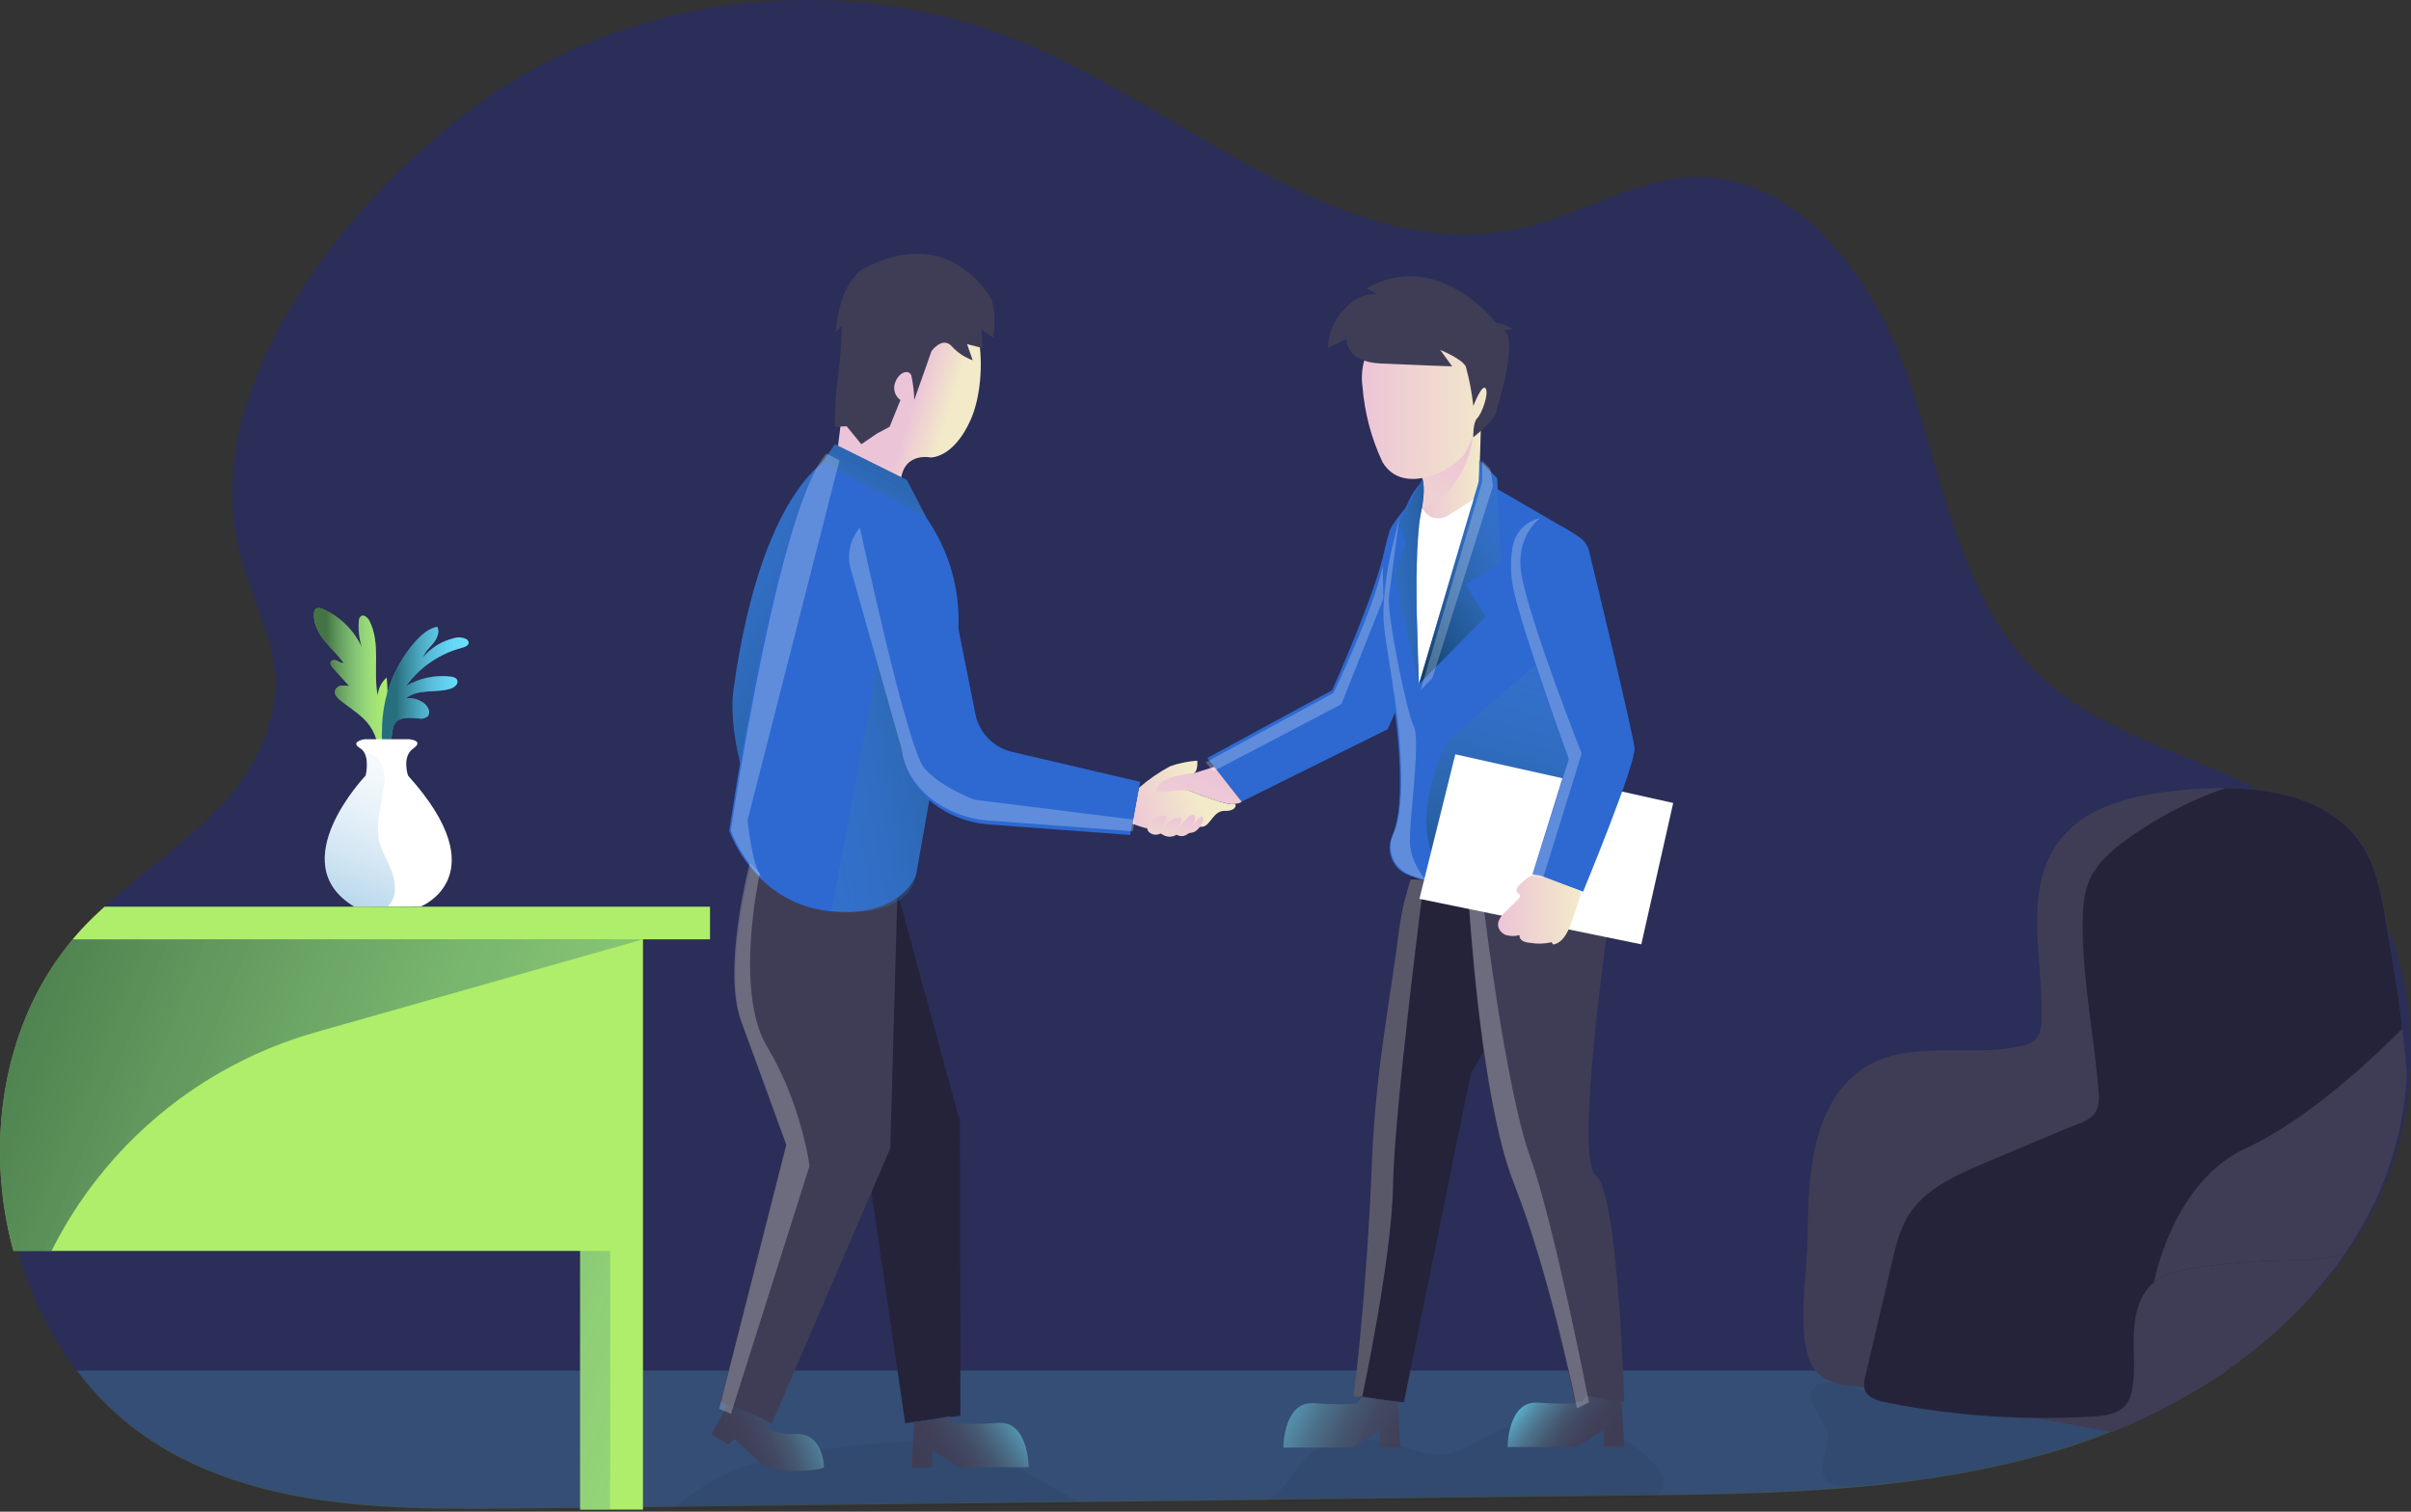 <svg width="606" height="380" viewBox="0 0 606 380" fill="none" xmlns="http://www.w3.org/2000/svg">
<rect x="0" y="0" width="606" height="380" fill="#333333" stroke="none"/>
<g clip-path="url(#clip0_172_395)">
<path opacity="0.18" d="M605.867 269.114C605.268 280.856 602.264 292.351 597.04 302.886C588.522 319.794 575.267 333.606 559.577 344.288C550.824 350.204 541.475 355.189 531.683 359.159C526.294 361.363 520.794 363.287 515.206 364.923C481.369 374.818 445.664 375.303 410.444 375.714L162.55 378.611L129.949 378.986C119.577 379.111 109.007 379.184 98.547 378.611C78.59 377.538 59.002 374.134 41.826 364.335C32.981 359.254 25.259 352.435 19.125 344.288C7.481 328.931 1.184 309.347 0.883 289.83V287.779C1.008 268.732 6.893 249.905 19.133 235.284C19.913 234.357 20.707 233.439 21.538 232.549C23.267 230.682 25.157 228.873 27.143 227.065C39.788 215.663 56.486 205.445 64.055 190.757C77.369 164.91 60.767 154.361 58.582 129.007C54.904 86.37 98.098 37.374 133.186 17.812C170.907 -3.271 218.426 -5.8 258.192 11.115C300.267 29.023 339.533 68.021 383.918 57.023C398.189 53.488 411.297 44.784 426.001 44.526C453.174 44.005 472.034 71.623 480.494 97.455C488.953 123.288 493.543 152.443 513.654 170.725C528.086 183.84 547.984 188.772 565.461 197.484C570.769 200.058 575.795 203.174 580.46 206.783C590.758 214.913 597.835 225.948 601.91 238.21C605.144 248.175 606.487 258.656 605.867 269.114Z" fill="#0019FF"/>
<path opacity="0.18" d="M559.731 344.531C546.102 353.665 531.132 360.625 515.361 365.158C483.73 374.413 450.474 375.45 417.527 375.861L410.62 375.95L319.613 377.016L273.389 377.56L170.502 378.758L162.697 378.846L130.089 379.228C119.717 379.353 109.154 379.419 98.686 378.846C78.708 377.802 59.119 374.399 41.928 364.592C33.112 359.5 25.42 352.676 19.316 344.531H559.731Z" fill="#68E1FD"/>
<path opacity="0.05" d="M459.426 361.041C459.64 364.107 457.462 367.069 458.08 370.076C458.992 374.487 464.031 373.752 468.548 373.421C479.523 372.524 493.558 370.848 504.246 368.091C514.139 365.533 521.341 363.063 530.771 360.005C531.507 359.762 531.279 357.674 531.315 356.903C531.374 355.881 530.021 355.498 528.998 355.432C519.671 355.131 510.241 355.432 501.09 353.594C496.978 352.756 492.947 351.477 488.776 350.999C483.627 350.419 478.478 351.051 473.329 350.661C469.599 350.375 460.515 346.295 457.05 347.971C451.857 350.536 459.169 357.336 459.426 361.041ZM243.318 363.805C254.094 366.827 262.811 373.222 272.3 378.177C238.002 378.564 203.706 378.961 169.413 379.368C172.29 376.626 175.503 374.259 178.976 372.325C190.252 366.018 203.5 364.562 216.344 363.225C225.318 362.284 234.594 361.365 243.318 363.805ZM418.233 372.862C418.077 373.844 417.655 374.764 417.012 375.523C416.784 375.818 416.592 376.139 416.438 376.479L409.531 376.567L318.51 377.611C320.16 376.33 321.656 374.863 322.967 373.237C324.865 370.885 326.38 368.216 328.587 366.172C335.104 360.13 345.425 361.254 353.869 363.967C356.437 364.805 359.018 365.761 361.725 365.724C366.521 365.665 370.641 362.548 374.966 360.402C388.552 353.624 406.537 357.255 416.424 368.775C417.395 369.966 418.358 371.348 418.233 372.862Z" fill="#000405"/>
<path d="M369.685 269.827L352.862 352.506L341.556 351.213L340.254 351.058C340.254 351.058 343.49 326.549 344.888 291.594C345.808 268.438 349.772 249.53 351.67 233.813C352.258 229.483 353.243 225.216 354.613 221.066C356.908 214.112 360.402 207.606 364.845 208.275C374.657 209.745 387.582 218.221 389.288 223.529C392.26 232.792 369.685 269.827 369.685 269.827Z" fill="#25233A"/>
<path opacity="0.24" d="M357.922 221.302C357.922 221.302 350.383 279.656 350.14 297.865C349.897 316.074 342.401 351.058 342.401 351.058L341.533 351.213L340.231 351.058C340.231 351.058 343.468 326.549 344.866 291.594C345.785 268.438 349.75 249.53 351.648 233.813C352.235 229.483 353.22 225.216 354.59 221.066C355.706 221.016 356.824 221.095 357.922 221.302Z" fill="white"/>
<path d="M408.252 352.374H395.784C395.782 352.35 395.782 352.325 395.784 352.301C395.445 350.617 389.163 319.521 380.285 296.997C373.664 280.2 370.465 245.987 369.251 228.476C368.765 221.86 368.574 217.626 368.574 217.626C368.574 217.626 393.967 210.135 397.262 213.458C400.558 216.781 404.302 231.836 404.302 231.836C404.302 231.836 395.607 291.454 401.139 295.498C406.67 299.541 408.252 352.374 408.252 352.374Z" fill="#3F3D56"/>
<path d="M210.378 114.091C210.378 114.091 191.886 119.788 184.397 173.129C181.69 192.36 198.903 226.33 198.903 226.33L210.378 114.091Z" fill="#2D69D1"/>
<path opacity="0.61" d="M210.378 114.091C210.378 114.091 191.886 119.788 184.397 173.129C181.69 192.36 198.903 226.33 198.903 226.33L210.378 114.091Z" fill="url(#paint0_linear_172_395)"/>
<path d="M196.873 219.67C195.739 219.482 194.577 219.569 193.483 219.921C192.389 220.274 191.395 220.883 190.584 221.697C189.773 222.511 189.168 223.507 188.82 224.602C188.472 225.697 188.391 226.859 188.583 227.991C189.995 236.327 192.688 247.898 197.41 254.456C205.377 265.431 216.263 280.575 216.263 280.575L227.518 357.763L241.398 355.888L241.273 281.92L225.605 224.411L196.873 219.67Z" fill="#25233A"/>
<path d="M225.569 224.411L223.767 288.661L194.012 357.814L184.045 353.572L181.146 352.33L197.624 287.492C197.624 287.492 191.209 269.849 186.487 256.985C181.956 244.642 188.12 220.184 188.635 218.214V218.082L225.569 224.411Z" fill="#3F3D56"/>
<path d="M348.779 183.318L312.066 201.505L305.21 192.779L303.452 190.529L334.818 173.511C334.818 173.511 345.594 149.568 347.933 138.563C348.382 136.52 348.831 134.888 349.25 133.484C350.066 130.933 357.856 121.92 360.475 121.384C363.094 120.847 360.144 128.889 361.887 130.94C363.801 133.753 364.78 137.097 364.683 140.497C364.984 147.319 348.779 183.318 348.779 183.318Z" fill="#2D69D1"/>
<path d="M397.217 204.614C397.217 204.614 378.982 226.514 357.959 221.302C356.512 220.937 355.095 220.46 353.722 219.875C352.831 219.493 352.024 218.937 351.348 218.241C350.673 217.545 350.141 216.723 349.785 215.821C349.429 214.919 349.255 213.955 349.273 212.986C349.291 212.016 349.5 211.06 349.89 210.172C351.92 205.57 351.979 198.917 351.795 192.779C351.368 178.657 347.793 163.374 347.528 157.015C347.352 152.95 348.007 147.194 349.206 141.445C351.317 131.227 355.127 121.045 358.996 120.457C370.501 118.686 374.444 121.817 374.444 121.817L394.084 133.219C403.838 143.437 399.086 159.434 397.217 204.614Z" fill="#2D69D1"/>
<path d="M368.39 146.936L373.414 155.023L359.504 169.086L356.643 171.982L371.759 120.781L371.818 115.657L373.738 117.62V117.627L376.253 120.2L377.217 141.401L368.39 146.936Z" fill="#2D69D1"/>
<path opacity="0.61" d="M395.35 159.015L393.216 214.215C393.216 214.215 363.204 228.469 359.239 212.451C356.172 200.071 364.021 185.95 364.021 185.95L395.35 159.015Z" fill="url(#paint1_linear_172_395)"/>
<path d="M365.793 189.625L356.768 225.948L412.54 237.386L420.558 201.85L365.793 189.625Z" fill="white"/>
<path d="M372.208 107.556C372.208 107.718 372.009 115.944 371.722 121.178C371.516 125.228 369.619 128.081 366.72 130.903C365.037 132.661 363.012 134.057 360.769 135.005C360.227 135.205 359.64 135.252 359.073 135.14C358.506 135.029 357.98 134.763 357.554 134.373C357.127 133.983 356.817 133.483 356.656 132.928C356.496 132.373 356.491 131.784 356.643 131.227C356.93 130.139 357.217 128.875 357.437 127.551C357.908 124.824 358.114 121.869 357.371 119.781C357.352 119.703 357.327 119.627 357.297 119.553C356.856 118.473 357.297 117.296 358.298 116.113C359.703 114.444 362.16 112.753 364.609 111.327C367.069 109.928 369.606 108.669 372.208 107.556Z" fill="url(#paint2_linear_172_395)"/>
<path d="M359.041 127C358.537 127.252 358.003 127.44 357.452 127.559C357.923 124.831 358.129 121.876 357.386 119.788L358.313 116.113L359.011 113.378L364.624 111.327L370.31 109.254C368.942 119.369 363.528 124.875 359.041 127Z" fill="url(#paint3_linear_172_395)"/>
<path d="M357.496 78.813C355.27 78.949 353.096 79.544 351.111 80.561C349.126 81.577 347.372 82.992 345.96 84.718C344.548 86.444 343.509 88.443 342.906 90.589C342.304 92.735 342.153 94.983 342.461 97.191C342.975 103.759 344.675 110.179 347.478 116.142C352.767 125.111 366.051 117.686 368.148 113.981C370.244 110.276 378.152 93.515 374.812 88.759C372.605 85.466 366.118 78.416 357.496 78.813Z" fill="url(#paint4_linear_172_395)"/>
<path d="M343.431 72.49L346.168 73.887C344.537 73.854 342.921 74.209 341.454 74.922C339.987 75.635 338.711 76.687 337.73 77.989C335.231 80.495 333.818 83.883 333.795 87.421L338.436 85.216C338.436 85.216 338.091 90.942 346.888 91.361C355.686 91.78 364.999 92.096 364.999 92.096L362.012 87.972C362.012 87.972 367.485 90.178 368.441 92.17C369.318 95.406 369.948 98.704 370.324 102.035C370.324 102.035 372.494 96.382 373.399 97.624C374.304 98.867 372.457 103.983 371.317 105.108C370.177 106.233 370.368 109.6 370.265 109.879C370.162 110.158 375.716 105.534 375.959 103.946C376.202 102.359 381.704 86.303 378.092 82.951L380.299 82.782C379.004 81.908 377.528 81.34 375.981 81.121C375.981 81.121 361.49 62.243 343.431 72.49Z" fill="#3F3D56"/>
<path d="M286.247 198.057C288.651 195.958 291.284 194.136 294.095 192.624C296.299 191.848 298.598 191.373 300.929 191.213C300.929 191.213 301.312 194.425 299.458 194.639C297.604 194.852 296.06 197.667 296.06 197.667C296.06 197.667 307.954 202.534 309.594 202.078C311.235 201.622 310.911 203.989 307.902 203.835C304.894 203.681 304.158 207.886 302.077 207.827C299.995 207.768 296.699 209.054 293.639 209.165C290.547 208.907 287.509 208.199 284.621 207.062L286.247 198.057Z" fill="url(#paint5_linear_172_395)"/>
<path d="M240.214 163.918L230.239 219.971C230.239 219.971 226.797 230.696 208.981 229.094C202.462 228.543 196.331 225.771 191.614 221.243L191.327 220.971L191.128 220.765C187.716 217.392 185.043 213.346 183.279 208.885C183.279 208.885 194.725 129.874 206.745 116.12C207.944 114.753 209.143 114.025 210.349 114.091C213.641 114.53 216.785 115.734 219.529 117.605C227.24 122.348 233.339 129.306 237.03 137.568C240.72 145.831 241.83 155.015 240.214 163.918Z" fill="#2D69D1"/>
<path opacity="0.61" d="M221.464 162.065L208.959 229.087C208.959 229.087 228.121 231.718 230.217 219.971L236.124 185.883L221.464 162.065Z" fill="url(#paint6_linear_172_395)"/>
<path d="M210.378 114.091C210.378 114.091 212.283 99.675 213.048 90.303C213.813 80.93 216.873 68.374 232.615 69.984C248.356 71.594 248.408 95.375 244.061 105.328C239.713 115.282 233.895 114.995 233.895 114.995C233.895 114.995 226.053 113.29 226.348 122.714L210.378 114.091Z" fill="url(#paint7_linear_172_395)"/>
<path d="M216.19 67.992C213.898 70.193 212.244 72.971 211.401 76.034C210.695 78.516 210.217 81.058 209.974 83.628L211.578 81.871C211.498 86.269 211.172 90.66 210.599 95.022C210.002 99.086 209.755 103.193 209.864 107.299L212.806 107.152L216.484 111.665L220.544 108.916L223.597 107.291L226.319 100.572C225.644 100.085 225.148 99.389 224.909 98.591C224.669 97.794 224.7 96.94 224.995 96.162C225.995 93.419 228.481 92.787 229.063 94.405C229.506 96.42 229.752 98.473 229.798 100.536L234.138 88.252C234.138 88.252 236.86 84.436 239.243 87.061C240.673 88.648 242.479 89.851 244.495 90.56L243.061 86.502L246.996 87.509L246.687 82.819L249.63 84.87C249.63 84.87 250.917 77.276 248.423 73.909C245.93 70.543 235.999 57.097 216.19 67.992Z" fill="#3F3D56"/>
<path d="M286.578 196.535L284.584 207.062L284.047 209.893L248.143 207.217C238.205 206.364 228.452 199.571 227.216 189.64L214.792 145.804C214.232 144.007 214.137 142.097 214.516 140.253C214.896 138.41 215.737 136.692 216.961 135.262C218.185 133.831 219.753 132.734 221.517 132.073C223.28 131.413 225.183 131.21 227.047 131.484C229.412 131.836 231.632 132.845 233.453 134.395C235.273 135.946 236.622 137.976 237.345 140.254L245.164 179.488C245.624 181.792 246.737 183.914 248.372 185.602C250.006 187.291 252.092 188.473 254.381 189.008L286.578 196.535Z" fill="#2D69D1"/>
<path d="M305.21 192.771L300.208 194.33C300.208 194.33 293.956 194.889 291.874 196.668C289.792 198.447 290.954 199.248 290.954 199.248C290.954 199.248 297.575 198.278 299.002 198.829C300.429 199.38 307.409 202.152 309.616 202.115C311.823 202.078 312.066 201.505 312.066 201.505L305.21 192.771Z" fill="url(#paint8_linear_172_395)"/>
<path d="M290.123 205.864C290.491 205.536 290.931 205.299 291.408 205.171C291.884 205.044 292.384 205.029 292.867 205.129C292.975 205.147 293.075 205.199 293.154 205.276C293.201 205.365 293.226 205.465 293.226 205.566C293.226 205.668 293.201 205.767 293.154 205.857C292.822 206.977 292.294 208.03 291.594 208.966C292.374 208.702 292.735 207.834 293.227 207.18C293.599 206.689 294.076 206.288 294.624 206.006C295.171 205.723 295.775 205.567 296.39 205.548C296.538 205.534 296.687 205.564 296.817 205.636C297.119 205.842 296.986 206.312 296.817 206.643C296.508 207.261 296.206 207.886 295.898 208.51C296.674 207.382 297.578 206.346 298.59 205.423C298.829 205.163 299.134 204.973 299.473 204.872C299.642 204.819 299.825 204.83 299.987 204.902C300.149 204.973 300.28 205.101 300.355 205.261C300.418 205.457 300.418 205.668 300.355 205.864C300.141 206.714 299.767 207.515 299.252 208.224C299.874 207.199 300.653 206.279 301.562 205.496C301.626 205.421 301.708 205.362 301.8 205.325C301.892 205.288 301.992 205.274 302.091 205.283C302.203 205.32 302.295 205.399 302.349 205.504C302.658 206.018 302.349 206.673 302.025 207.187C301.429 208.136 300.672 209.15 299.561 209.319C299.311 209.331 299.064 209.375 298.825 209.451C298.654 209.539 298.494 209.645 298.347 209.767C297.965 210.03 297.514 210.176 297.05 210.186C296.586 210.197 296.129 210.072 295.736 209.826C295.199 210.167 294.575 210.343 293.939 210.332C293.304 210.322 292.686 210.125 292.161 209.767C292.044 209.656 291.892 209.589 291.731 209.577C291.57 209.565 291.41 209.609 291.278 209.701C290.799 209.864 290.282 209.875 289.797 209.731C289.312 209.588 288.884 209.297 288.571 208.9C287.909 207.937 289.395 206.474 290.123 205.864Z" fill="url(#paint9_linear_172_395)"/>
<path d="M397.91 224.139L385.625 219.897L385.206 219.75L394.158 190.992C394.158 190.992 382.389 158.684 380.432 148.745C379.801 145.452 379.771 142.073 380.344 138.769C380.633 137.054 381.433 135.465 382.641 134.213C383.848 132.96 385.407 132.101 387.111 131.749C389.018 131.33 391.011 131.59 392.746 132.484C394.277 133.278 395.752 134.177 397.159 135.174C398.288 135.994 399.088 137.187 399.418 138.541C401.624 147.598 410.503 184.545 410.834 188.052C411.194 192.073 397.91 224.139 397.91 224.139Z" fill="#2D69D1"/>
<path d="M381.998 222.338C381.395 222.912 380.821 223.941 381.461 224.485C381.616 224.617 381.829 224.691 381.954 224.852C382.263 225.242 381.88 225.786 381.527 226.131L378.585 228.991C377.496 230.042 376.312 231.358 376.562 232.85C376.682 233.382 376.944 233.87 377.32 234.265C377.695 234.66 378.171 234.946 378.695 235.093C379.751 235.367 380.861 235.355 381.91 235.056C381.892 235.365 381.965 235.673 382.121 235.941C382.277 236.209 382.508 236.425 382.785 236.563C383.348 236.828 383.958 236.978 384.58 237.004C386.373 237.324 388.213 237.274 389.987 236.857C390.119 237.055 390.251 237.247 390.391 237.438C392.716 237.026 393.981 234.541 394.805 232.336C395.629 230.131 396.467 227.675 397.173 225.301C397.304 224.981 397.328 224.628 397.24 224.294C397.129 224.097 396.98 223.926 396.8 223.791C396.62 223.655 396.414 223.559 396.195 223.507C393.385 222.441 390.582 221.353 387.765 220.302C385.161 219.332 383.977 220.493 381.998 222.338Z" fill="url(#paint10_linear_172_395)"/>
<path d="M183.029 352.911L178.8 360.6L183.052 363.033L184.633 361.769L191.489 368.076C191.489 368.076 193.938 369.76 199.933 369.745C205.928 369.73 207.113 368.885 207.113 368.885C207.113 368.885 207.113 360.064 199.757 360.468C192.401 360.872 191.893 356.689 191.893 356.689L183.029 352.911Z" fill="url(#paint11_linear_172_395)"/>
<path d="M229.827 357.527L229.136 368.892H234.285V364.599L241.273 368.863L258.552 368.819C258.552 368.819 258.552 357.057 250.784 357.674C243.016 358.292 239.883 357.674 239.883 357.674L238.654 356.035L229.827 357.527Z" fill="url(#paint12_linear_172_395)"/>
<path d="M407.56 352.345L408.295 363.702H403.146V359.409L396.21 363.717L378.931 363.761C378.931 363.761 378.931 351.999 386.647 352.58C394.363 353.161 397.548 352.58 397.548 352.58L398.762 350.933L407.56 352.345Z" fill="url(#paint13_linear_172_395)"/>
<path d="M351.236 352.484L351.971 363.835H346.822V359.542L339.841 363.864L322.562 363.908C322.562 363.908 322.562 352.146 330.279 352.727C337.995 353.308 341.18 352.727 341.18 352.727L342.394 351.08L351.236 352.484Z" fill="url(#paint14_linear_172_395)"/>
<path d="M368.39 146.936L373.414 155.023L359.504 169.086L356.643 171.982L371.759 120.781L371.818 115.657L373.738 117.62V117.627L376.253 120.2L377.217 141.401L368.39 146.936Z" fill="#2D69D1"/>
<path d="M357.452 127.559L355.576 136.38L356.643 171.975L370.347 125.566L364.462 129.286C364.146 129.485 363.822 129.668 363.484 129.838C362.943 130.109 362.351 130.266 361.747 130.296C361.142 130.327 360.538 130.231 359.973 130.016C359.407 129.8 358.893 129.469 358.463 129.043C358.032 128.617 357.696 128.107 357.474 127.544L357.452 127.559Z" fill="white"/>
<path d="M357.541 120.45L351.428 131.896L353.458 136.674L350.141 143.842L356.621 171.975C356.621 171.975 354.848 137.586 357.43 127.544C357.452 127.559 358.306 122.751 357.541 120.45Z" fill="#2D69D1"/>
<path opacity="0.61" d="M368.39 146.936L373.414 155.023L359.504 169.086L356.643 171.982L371.759 120.781L371.818 115.657L373.738 117.62V117.627L376.253 120.2L377.217 141.401L368.39 146.936Z" fill="url(#paint15_linear_172_395)"/>
<path opacity="0.61" d="M357.541 120.45L351.428 131.896L353.458 136.674L350.141 143.842L356.621 171.975C356.621 171.975 354.848 137.586 357.43 127.544C357.452 127.559 358.306 122.751 357.541 120.45Z" fill="url(#paint16_linear_172_395)"/>
<path d="M209.879 111.68L227.937 120.656L232.822 130.117L206.76 116.105L209.879 111.68Z" fill="#2D69D1"/>
<path opacity="0.61" d="M209.879 111.68L227.937 120.656L232.822 130.117L206.76 116.105L209.879 111.68Z" fill="url(#paint17_linear_172_395)"/>
<path d="M161.609 236.136V379.485H145.816V314.456H3.362C1.253 306.706 0.123 298.721 0 290.69L0 288.661C0.125 269.621 6.002 250.787 18.25 236.166L161.609 236.136ZM178.461 227.918V236.136H18.25C19.026 235.204 19.825 234.292 20.648 233.402C22.384 231.535 24.267 229.726 26.261 227.918H178.461ZM91.323 180.598C89.514 178.863 87.351 177.54 85.439 175.952C84.762 175.393 84.048 174.643 84.181 173.746C84.266 173.399 84.45 173.084 84.711 172.84C84.973 172.596 85.299 172.433 85.652 172.372C86.367 172.273 87.095 172.318 87.793 172.504L83.673 167.873C83.291 167.439 82.879 166.844 83.158 166.336C83.438 165.829 84.225 165.859 84.769 166.116C85.261 166.457 85.835 166.662 86.432 166.711C84.96 164.646 83.092 162.962 81.525 160.999C79.959 159.037 78.701 156.589 78.936 154.119C78.94 153.759 79.067 153.411 79.296 153.134C79.767 152.663 80.562 152.862 81.172 153.134C85.53 155.029 89.025 158.478 90.978 162.808C90.298 160.7 90.024 158.483 90.168 156.273C90.153 156.015 90.196 155.758 90.293 155.519C90.389 155.28 90.538 155.065 90.728 154.891C91.463 154.383 92.434 155.258 92.861 156.074C95.759 161.713 93.736 168.571 94.92 174.812C95.075 173.077 95.885 171.466 97.186 170.306C97.546 173.519 97.422 176.768 96.818 179.944C97.723 180.341 97.649 181.634 97.421 182.605C97.129 184.093 96.761 185.565 96.318 187.015C94.7 186.883 94.67 186.001 94.163 184.7C93.524 183.144 92.555 181.744 91.323 180.598Z" fill="#AEEE6A"/>
<path d="M104.292 161.382C105.814 159.654 107.639 158.015 109.897 157.544C110.581 158.86 109.897 160.485 108.948 161.639C107.999 162.793 106.822 163.844 106.344 165.212C108.314 162.861 110.98 161.196 113.957 160.455C115.015 160.097 116.17 160.163 117.179 160.639C117.324 160.716 117.451 160.82 117.555 160.946C117.658 161.072 117.736 161.218 117.782 161.374C117.959 162.183 116.929 162.668 116.12 162.845C110.442 164.34 105.459 167.756 102.019 172.511C105.375 170.483 109.309 169.623 113.207 170.063C113.884 170.144 114.678 170.35 114.928 170.975C115.318 171.901 114.266 172.783 113.31 173.1C109.632 174.32 105.027 173.019 102.056 175.533C103.665 175.36 105.28 175.807 106.572 176.783C107.609 177.569 108.374 179.179 107.462 180.105C107.154 180.346 106.796 180.516 106.415 180.603C106.033 180.689 105.637 180.69 105.255 180.605C103.129 180.421 100.511 180.069 99.29 181.818C98.62 182.781 98.672 184.023 98.422 185.2C98.223 186.133 97.451 187.787 96.436 186.876C95.759 186.266 96.024 184.134 96.024 183.325C96.074 175.269 99.001 167.495 104.277 161.404L104.292 161.382Z" fill="#68E1FD"/>
<path opacity="0.61" d="M91.323 180.598C89.513 178.863 87.351 177.54 85.438 175.952C84.761 175.393 84.048 174.643 84.18 173.746C84.265 173.399 84.45 173.084 84.711 172.84C84.972 172.596 85.299 172.433 85.652 172.372C86.367 172.273 87.095 172.318 87.792 172.504L83.673 167.873C83.29 167.439 82.878 166.844 83.158 166.336C83.438 165.829 84.225 165.859 84.769 166.116C85.261 166.457 85.834 166.662 86.431 166.711C84.96 164.646 83.092 162.962 81.525 160.999C79.958 159.037 78.7 156.589 78.936 154.119C78.939 153.759 79.067 153.411 79.296 153.134C79.767 152.663 80.561 152.862 81.172 153.134C85.529 155.029 89.025 158.478 90.977 162.808C90.298 160.7 90.023 158.483 90.168 156.273C90.153 156.015 90.196 155.758 90.292 155.519C90.389 155.28 90.537 155.065 90.727 154.891C91.463 154.383 92.434 155.258 92.86 156.074C95.759 161.713 93.736 168.571 94.92 174.812C95.074 173.077 95.885 171.466 97.186 170.306C97.546 173.519 97.422 176.767 96.818 179.944C97.723 180.341 97.649 181.634 97.421 182.605C97.129 184.093 96.76 185.565 96.318 187.015C94.699 186.883 94.67 186.001 94.162 184.7C93.523 183.144 92.555 181.744 91.323 180.598Z" fill="url(#paint18_linear_172_395)"/>
<path opacity="0.61" d="M104.292 161.382C105.814 159.654 107.639 158.015 109.897 157.544C110.581 158.86 109.897 160.485 108.948 161.639C107.999 162.793 106.822 163.844 106.344 165.212C108.314 162.861 110.98 161.196 113.957 160.455C115.015 160.097 116.17 160.163 117.179 160.639C117.324 160.716 117.451 160.82 117.555 160.946C117.658 161.072 117.736 161.218 117.782 161.374C117.959 162.183 116.929 162.668 116.12 162.845C110.442 164.34 105.459 167.756 102.019 172.511C105.375 170.483 109.309 169.623 113.207 170.064C113.884 170.144 114.678 170.35 114.928 170.975C115.318 171.901 114.266 172.783 113.31 173.1C109.632 174.32 105.027 173.019 102.056 175.533C103.665 175.36 105.28 175.807 106.572 176.783C107.609 177.569 108.374 179.179 107.462 180.105C107.154 180.346 106.796 180.516 106.415 180.603C106.033 180.689 105.637 180.69 105.255 180.605C103.129 180.421 100.511 180.069 99.29 181.818C98.62 182.781 98.672 184.024 98.422 185.2C98.223 186.133 97.451 187.787 96.436 186.876C95.759 186.266 96.024 184.134 96.024 183.325C96.074 175.269 99.001 167.495 104.277 161.404L104.292 161.382Z" fill="url(#paint19_linear_172_395)"/>
<path d="M105.836 227.837L97.421 227.881L89.094 227.918C70.778 217.03 91.912 194.962 91.912 194.962C91.912 194.962 92.75 191.522 91.654 189.353C91.405 188.828 91.009 188.387 90.514 188.081C87.814 186.464 91.581 185.825 91.581 185.825H102.879C102.879 185.825 106.748 186.148 103.843 188.184C100.937 190.221 102.556 194.962 102.556 194.962C125.197 220.081 105.836 227.837 105.836 227.837Z" fill="white"/>
<path opacity="0.51" d="M98.032 227.219C97.846 227.456 97.642 227.677 97.421 227.881L89.094 227.918C70.778 217.031 91.912 194.962 91.912 194.962C91.912 194.962 92.75 191.522 91.654 189.353C95.332 189.074 97.105 193.815 96.612 196.829C96.237 199.152 95.876 201.483 95.472 203.806C95.002 205.978 94.878 208.211 95.104 210.422C95.56 213.362 97.237 215.957 98.333 218.721C99.429 221.485 99.863 224.867 98.032 227.219Z" fill="url(#paint20_linear_172_395)"/>
<path opacity="0.61" d="M161.609 236.136L79.311 259.499C65.037 263.551 51.764 270.531 40.338 279.993C28.912 289.455 19.583 301.192 12.946 314.456H3.384C1.267 306.707 0.13 298.722 0 290.69L0 288.661C0.125 269.621 6.002 250.787 18.25 236.166L161.609 236.136Z" fill="url(#paint21_linear_172_395)"/>
<path opacity="0.61" d="M145.815 314.457H153.363V379.368H145.815V314.457Z" fill="url(#paint22_linear_172_395)"/>
<path d="M604.977 269.967C604.376 281.709 601.372 293.202 596.15 303.738C594.215 307.576 592.028 311.282 589.604 314.831C581.453 326.799 570.795 336.885 558.709 345.148C549.954 351.059 540.606 356.041 530.815 360.012L511.315 356.417L473.94 349.529C472.108 349.191 470.335 348.978 468.658 348.794C461.766 348.015 456.403 347.633 454.38 340.642C451.872 332.033 454.38 318.86 454.38 309.833C454.38 294.145 456.021 275.466 469.688 267.761C481.031 261.381 495.434 265.887 508.093 262.932C509.314 262.737 510.464 262.23 511.433 261.461C512.904 260.101 513.132 257.896 513.169 255.897C513.485 240.716 508.409 223.691 517.487 211.517C524.431 202.21 537.134 199.645 548.698 198.572C552.257 198.231 555.832 198.076 559.408 198.108C561.144 198.108 562.877 198.182 564.608 198.329C576.591 199.255 588.007 203.1 594.098 212.958C597.357 218.221 598.512 224.47 599.6 230.564C600.093 233.38 600.586 236.217 601.071 239.055C602.69 249.244 604.161 259.616 604.977 269.967Z" fill="#3F3D56"/>
<path d="M604.978 269.967C604.376 281.709 601.372 293.202 596.15 303.738C594.215 307.576 592.028 311.282 589.604 314.831C585.124 316.735 579.732 316.713 574.738 316.787C566.876 316.905 559.032 317.578 551.265 318.801C547.778 319.345 544.144 320.073 541.408 322.308C537.796 325.248 536.546 330.269 536.347 334.937C536.149 339.605 536.774 344.332 535.979 348.941C535.792 350.495 535.201 351.972 534.265 353.227C532.39 355.484 529.116 355.888 526.174 356.072C521.201 356.376 516.226 356.498 511.249 356.439C498.731 356.278 486.255 354.969 473.977 352.528C471.851 352.102 469.372 351.345 468.695 349.279C468.646 349.126 468.612 348.968 468.592 348.809C468.479 347.838 468.569 346.854 468.857 345.92L475.588 317.125C476.5 313.214 477.441 309.23 479.523 305.797C483.672 298.923 491.557 295.409 498.95 292.3L518.855 283.912C524.298 281.633 527.998 281.339 527.513 274.936C526.446 260.778 523.474 247.002 523.474 232.711C523.474 228.609 523.666 224.367 525.431 220.677C527.196 216.986 530.367 214.178 533.625 211.708C541.447 205.883 550.118 201.294 559.334 198.101C561.07 198.101 562.804 198.175 564.535 198.322C576.518 199.248 587.934 203.093 594.025 212.951C597.283 218.214 598.438 224.463 599.527 230.557C600.02 233.372 600.513 236.21 600.998 239.047C602.065 245.494 603.043 252.008 603.83 258.536C604.286 262.329 604.654 266.151 604.978 269.967Z" fill="#25233A"/>
<path d="M604.978 269.967C604.376 281.708 601.372 293.202 596.151 303.738C594.215 307.576 592.028 311.282 589.604 314.831C585.124 316.735 579.732 316.713 574.738 316.787C566.876 316.905 559.032 317.578 551.265 318.801C547.778 319.345 544.145 320.073 541.408 322.307C541.408 322.307 545.976 297.078 564.609 288.58C583.241 280.082 603.83 258.521 603.83 258.521C604.286 262.329 604.654 266.151 604.978 269.967Z" fill="#3F3D56"/>
<path d="M196.063 217.837C195.959 217.746 195.859 217.651 195.763 217.553L195.83 217.612C195.918 217.677 195.996 217.752 196.063 217.837Z" fill="url(#paint23_linear_172_395)"/>
<path opacity="0.24" d="M187.906 206.136C187.906 206.136 188.972 217.964 191.709 220.971C188.22 217.52 185.487 213.382 183.684 208.819C183.684 208.819 195.453 128.044 207.708 113.988L211.003 115.738L187.906 206.136ZM347.543 142.371L347.712 150.458L337.149 177.032L304.872 193.94L303.062 191.625L335.141 174.217C335.141 174.217 345.153 153.604 347.543 142.371ZM285.276 206.07L284.731 208.966L248.011 206.232C237.845 205.357 227.87 198.41 226.605 188.258L213.931 143.415C213.358 141.575 213.259 139.62 213.645 137.732C214.031 135.844 214.888 134.084 216.138 132.616C216.138 132.616 227.973 188.118 232.321 193.088C236.668 198.057 244.951 201.034 244.951 201.034L285.276 206.07Z" fill="white"/>
<path opacity="0.24" d="M203.478 293.072L183.728 355.41L180.785 354.146L197.637 287.838C197.637 287.838 191.076 269.79 186.251 256.632C181.616 244.01 187.92 219.001 188.457 216.986L190.98 219.596C190.98 219.596 184.36 249.192 192.878 263.262C201.396 277.333 203.478 293.072 203.478 293.072ZM358.415 221.243C356.935 220.866 355.486 220.374 354.082 219.773C353.169 219.383 352.342 218.816 351.649 218.105C350.957 217.394 350.412 216.552 350.047 215.629C349.683 214.706 349.505 213.72 349.525 212.727C349.544 211.735 349.761 210.756 350.162 209.848C352.243 205.144 352.302 198.336 352.111 192.058C351.677 177.621 348.021 162.014 347.749 155.486C347.572 151.333 348.242 145.444 349.463 139.563L351.773 129.793C351.773 129.793 349.654 145.643 349.11 149.987C348.566 154.332 353.56 179.069 355.37 182.656C357.179 186.244 353.979 207.356 354.413 212.37C354.847 217.383 358.415 221.243 358.415 221.243ZM399.38 352.521L396.371 353.991C396.026 352.264 389.589 320.47 380.519 297.431C373.745 280.251 370.479 245.237 369.206 227.359L372.936 228.094C372.936 228.094 378.467 273.745 384.543 290.624C390.619 307.502 399.38 352.521 399.38 352.521ZM397.556 189.419L387.802 220.816L385.595 220.397L385.161 220.25L394.319 190.845C394.319 190.845 382.329 157.809 380.299 147.635C379.651 144.267 379.618 140.81 380.203 137.431C380.497 135.676 381.316 134.051 382.551 132.769C383.787 131.487 385.381 130.609 387.125 130.249C387.125 130.249 380.505 134.858 382.52 145.047C385.154 158.14 397.556 189.419 397.556 189.419ZM375.26 122.148L360.011 170.49L357.084 173.452L372.546 121.09L372.605 115.848L374.569 117.855V117.862L375.26 122.148Z" fill="white"/>
</g>
<defs>
<linearGradient id="paint0_linear_172_395" x1="240.957" y1="189.191" x2="152.46" y2="142.906" gradientUnits="userSpaceOnUse">
<stop offset="0.17" stop-color="#00272E"/>
<stop offset="1" stop-color="#69B9EB" stop-opacity="0"/>
</linearGradient>
<linearGradient id="paint1_linear_172_395" x1="360.055" y1="263.777" x2="395.056" y2="139.803" gradientUnits="userSpaceOnUse">
<stop offset="0.17" stop-color="#00272E"/>
<stop offset="1" stop-color="#69B9EB" stop-opacity="0"/>
</linearGradient>
<linearGradient id="paint2_linear_172_395" x1="356.529" y1="121.384" x2="372.256" y2="121.346" gradientUnits="userSpaceOnUse">
<stop stop-color="#ECC4D7"/>
<stop offset="0.42" stop-color="#EFD4D1"/>
<stop offset="1" stop-color="#F2EAC9"/>
</linearGradient>
<linearGradient id="paint3_linear_172_395" x1="366.829" y1="109.964" x2="339.229" y2="156.169" gradientUnits="userSpaceOnUse">
<stop stop-color="#ECC4D7"/>
<stop offset="0.42" stop-color="#EFD4D1"/>
<stop offset="1" stop-color="#F2EAC9"/>
</linearGradient>
<linearGradient id="paint4_linear_172_395" x1="342.316" y1="99.6" x2="375.638" y2="99.519" gradientUnits="userSpaceOnUse">
<stop stop-color="#ECC4D7"/>
<stop offset="0.42" stop-color="#EFD4D1"/>
<stop offset="1" stop-color="#F2EAC9"/>
</linearGradient>
<linearGradient id="paint5_linear_172_395" x1="283.163" y1="206.161" x2="300.452" y2="199.371" gradientUnits="userSpaceOnUse">
<stop stop-color="#ECC4D7"/>
<stop offset="0.42" stop-color="#EFD4D1"/>
<stop offset="1" stop-color="#F2EAC9"/>
</linearGradient>
<linearGradient id="paint6_linear_172_395" x1="290.094" y1="183.34" x2="178.304" y2="202.793" gradientUnits="userSpaceOnUse">
<stop offset="0.17" stop-color="#00272E"/>
<stop offset="1" stop-color="#69B9EB" stop-opacity="0"/>
</linearGradient>
<linearGradient id="paint7_linear_172_395" x1="230.56" y1="97.697" x2="239.68" y2="100.508" gradientUnits="userSpaceOnUse">
<stop stop-color="#ECC4D7"/>
<stop offset="0.42" stop-color="#EFD4D1"/>
<stop offset="1" stop-color="#F2EAC9"/>
</linearGradient>
<linearGradient id="paint8_linear_172_395" x1="304.103" y1="193.371" x2="286.92" y2="234.198" gradientUnits="userSpaceOnUse">
<stop stop-color="#ECC4D7"/>
<stop offset="0.42" stop-color="#EFD4D1"/>
<stop offset="1" stop-color="#F2EAC9"/>
</linearGradient>
<linearGradient id="paint9_linear_172_395" x1="296.178" y1="204.498" x2="292.232" y2="218.983" gradientUnits="userSpaceOnUse">
<stop stop-color="#ECC4D7"/>
<stop offset="0.42" stop-color="#EFD4D1"/>
<stop offset="1" stop-color="#F2EAC9"/>
</linearGradient>
<linearGradient id="paint10_linear_172_395" x1="376.52" y1="228.708" x2="397.322" y2="228.657" gradientUnits="userSpaceOnUse">
<stop stop-color="#ECC4D7"/>
<stop offset="0.42" stop-color="#EFD4D1"/>
<stop offset="1" stop-color="#F2EAC9"/>
</linearGradient>
<linearGradient id="paint11_linear_172_395" x1="212.181" y1="353.352" x2="182.212" y2="366.591" gradientUnits="userSpaceOnUse">
<stop stop-color="#68E1FD"/>
<stop offset="0.01" stop-color="#67DDF9"/>
<stop offset="0.12" stop-color="#5CB3CE"/>
<stop offset="0.24" stop-color="#538EA9"/>
<stop offset="0.37" stop-color="#4C718B"/>
<stop offset="0.5" stop-color="#465A73"/>
<stop offset="0.63" stop-color="#424A63"/>
<stop offset="0.79" stop-color="#404059"/>
<stop offset="0.99" stop-color="#3F3D56"/>
</linearGradient>
<linearGradient id="paint12_linear_172_395" x1="259.729" y1="352.764" x2="233.545" y2="370.319" gradientUnits="userSpaceOnUse">
<stop stop-color="#68E1FD"/>
<stop offset="0.01" stop-color="#67DDF9"/>
<stop offset="0.12" stop-color="#5CB3CE"/>
<stop offset="0.24" stop-color="#538EA9"/>
<stop offset="0.37" stop-color="#4C718B"/>
<stop offset="0.5" stop-color="#465A73"/>
<stop offset="0.63" stop-color="#424A63"/>
<stop offset="0.79" stop-color="#404059"/>
<stop offset="0.99" stop-color="#3F3D56"/>
</linearGradient>
<linearGradient id="paint13_linear_172_395" x1="381.218" y1="348.978" x2="402.269" y2="364.914" gradientUnits="userSpaceOnUse">
<stop stop-color="#68E1FD"/>
<stop offset="0.01" stop-color="#67DDF9"/>
<stop offset="0.12" stop-color="#5CB3CE"/>
<stop offset="0.24" stop-color="#538EA9"/>
<stop offset="0.37" stop-color="#4C718B"/>
<stop offset="0.5" stop-color="#465A73"/>
<stop offset="0.63" stop-color="#424A63"/>
<stop offset="0.79" stop-color="#404059"/>
<stop offset="0.99" stop-color="#3F3D56"/>
</linearGradient>
<linearGradient id="paint14_linear_172_395" x1="316.693" y1="347.956" x2="357.728" y2="368.759" gradientUnits="userSpaceOnUse">
<stop stop-color="#68E1FD"/>
<stop offset="0.01" stop-color="#67DDF9"/>
<stop offset="0.12" stop-color="#5CB3CE"/>
<stop offset="0.24" stop-color="#538EA9"/>
<stop offset="0.37" stop-color="#4C718B"/>
<stop offset="0.5" stop-color="#465A73"/>
<stop offset="0.63" stop-color="#424A63"/>
<stop offset="0.79" stop-color="#404059"/>
<stop offset="0.99" stop-color="#3F3D56"/>
</linearGradient>
<linearGradient id="paint15_linear_172_395" x1="339.099" y1="159.338" x2="394.741" y2="124.94" gradientUnits="userSpaceOnUse">
<stop offset="0.17" stop-color="#00272E"/>
<stop offset="1" stop-color="#69B9EB" stop-opacity="0"/>
</linearGradient>
<linearGradient id="paint16_linear_172_395" x1="376.063" y1="144.768" x2="334.51" y2="147.948" gradientUnits="userSpaceOnUse">
<stop offset="0.17" stop-color="#00272E"/>
<stop offset="1" stop-color="#69B9EB" stop-opacity="0"/>
</linearGradient>
<linearGradient id="paint17_linear_172_395" x1="239.229" y1="86.87" x2="205.564" y2="149.726" gradientUnits="userSpaceOnUse">
<stop offset="0.17" stop-color="#00272E"/>
<stop offset="1" stop-color="#69B9EB" stop-opacity="0"/>
</linearGradient>
<linearGradient id="paint18_linear_172_395" x1="78.906" y1="169.983" x2="97.568" y2="169.983" gradientUnits="userSpaceOnUse">
<stop offset="0.17" stop-color="#00272E"/>
<stop offset="1" stop-color="#69B9EB" stop-opacity="0"/>
</linearGradient>
<linearGradient id="paint19_linear_172_395" x1="95.987" y1="172.335" x2="117.804" y2="172.335" gradientUnits="userSpaceOnUse">
<stop offset="0.17" stop-color="#00272E"/>
<stop offset="1" stop-color="#69B9EB" stop-opacity="0"/>
</linearGradient>
<linearGradient id="paint20_linear_172_395" x1="108.065" y1="173.592" x2="80.988" y2="242.779" gradientUnits="userSpaceOnUse">
<stop stop-color="white" stop-opacity="0"/>
<stop offset="1" stop-color="#1A7FC1"/>
</linearGradient>
<linearGradient id="paint21_linear_172_395" x1="-74.221" y1="212.657" x2="296.326" y2="360.968" gradientUnits="userSpaceOnUse">
<stop offset="0.17" stop-color="#00272E"/>
<stop offset="1" stop-color="#69B9EB" stop-opacity="0"/>
</linearGradient>
<linearGradient id="paint22_linear_172_395" x1="-89.676" y1="251.265" x2="280.871" y2="399.577" gradientUnits="userSpaceOnUse">
<stop offset="0.17" stop-color="#00272E"/>
<stop offset="1" stop-color="#69B9EB" stop-opacity="0"/>
</linearGradient>
<linearGradient id="paint23_linear_172_395" x1="195.763" y1="217.695" x2="196.063" y2="217.695" gradientUnits="userSpaceOnUse">
<stop stop-color="#68E1FD"/>
<stop offset="1" stop-color="#69B9EB"/>
</linearGradient>
<clipPath id="clip0_172_395">
<rect width="606" height="379.456" fill="white"/>
</clipPath>
</defs>
</svg>
